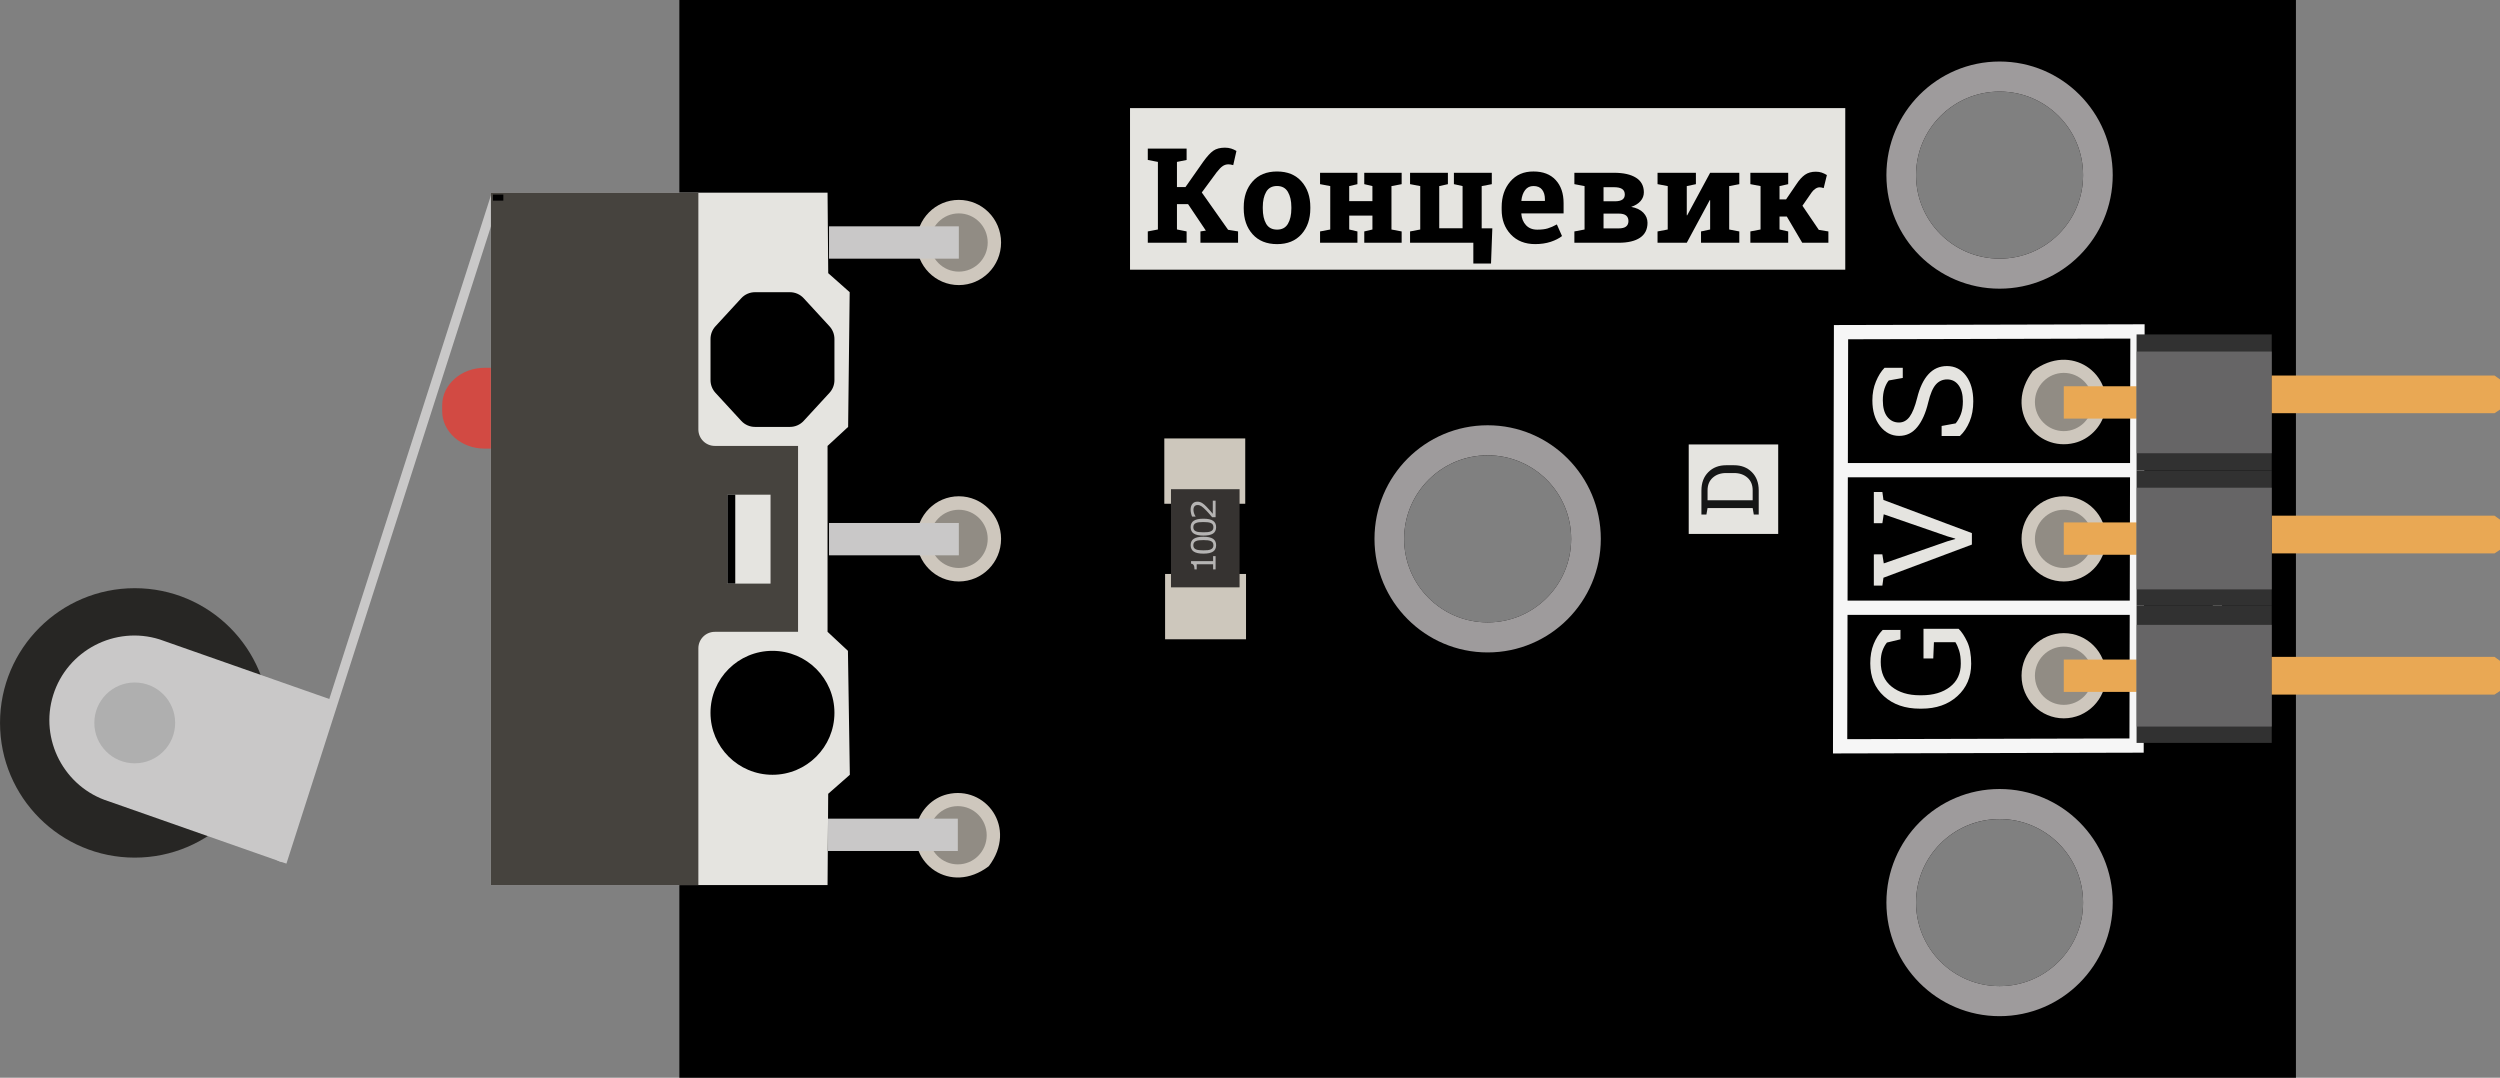 <?xml version="1.0" encoding="utf-8"?>
<!-- Generator: Adobe Illustrator 22.0.1, SVG Export Plug-In . SVG Version: 6.00 Build 0)  -->
<svg version="1.1" id="Слой_13" xmlns="http://www.w3.org/2000/svg" xmlns:xlink="http://www.w3.org/1999/xlink" x="0px"
	 y="0px" viewBox="0 0 131.511 56.693" style="enable-background:new 0 0 131.511 56.693;" xml:space="preserve">
<rect x="0" y="0" width="131.511" height="56.693" fill="#808080" stroke="none"/>
<style type="text/css">
	.st0{fill:#E5E4E0;}
	.st1{fill:#9E9B9C;}
	.st2{fill:#CDC7BC;}
	.st3{fill:#363331;}
	.st4{fill:#B5B4B3;}
	.st5{fill:#272624;}
	.st6{fill:#C9C8C8;}
	.st7{fill:none;stroke:#C9C8C8;stroke-width:0.5;stroke-miterlimit:10;}
	.st8{fill:#D24A43;}
	.st9{fill:#CEC7BD;}
	.st10{fill:#918C84;}
	.st11{fill:#46433E;}
	.st12{fill:#AFAFAF;}
	.st13{fill:#151616;}
	.st14{fill:none;stroke:#F6F6F6;stroke-width:0.75;stroke-miterlimit:10;}
	.st15{fill:#E9A854;}
	.st16{fill:#313131;}
	.st17{fill:#666566;}
</style>
<path d="M35.737,0v56.693h85.039V0H35.737z M78.258,32.741
	c-2.428,0-4.395-1.967-4.395-4.393c0-2.428,1.967-4.395,4.395-4.395
	c2.426,0,4.393,1.967,4.393,4.395C82.651,30.774,80.684,32.741,78.258,32.741z
	 M105.187,51.875c-2.428,0-4.395-1.967-4.395-4.393
	c0-2.428,1.967-4.395,4.395-4.395c2.426,0,4.393,1.967,4.393,4.395
	C109.58,49.908,107.613,51.875,105.187,51.875z M105.187,13.605
	c-2.428,0-4.395-1.967-4.395-4.393c0-2.428,1.967-4.395,4.395-4.395
	c2.426,0,4.393,1.967,4.393,4.395C109.58,11.638,107.613,13.605,105.187,13.605z"/>
<rect x="59.444" y="5.687" class="st0" width="37.625" height="8.5"/>
<path class="st1" d="M105.186,3.236c-3.288,0-5.953,2.675-5.953,5.975
	s2.665,5.975,5.953,5.975c3.288,0,5.953-2.675,5.953-5.975
	S108.474,3.236,105.186,3.236z M105.187,13.605c-2.428,0-4.395-1.967-4.395-4.393
	c0-2.428,1.967-4.395,4.395-4.395c2.426,0,4.393,1.967,4.393,4.395
	C109.58,11.638,107.613,13.605,105.187,13.605z"/>
<path class="st1" d="M78.257,22.371c-3.288,0-5.953,2.675-5.953,5.975
	s2.665,5.975,5.953,5.975c3.288,0,5.953-2.675,5.953-5.975
	S81.545,22.371,78.257,22.371z M78.258,32.74c-2.428,0-4.395-1.967-4.395-4.393
	c0-2.428,1.967-4.395,4.395-4.395c2.426,0,4.393,1.967,4.393,4.395
	C82.651,30.773,80.684,32.74,78.258,32.74z"/>
<path class="st1" d="M105.186,41.505c-3.288,0-5.953,2.675-5.953,5.975
	s2.665,5.975,5.953,5.975c3.288,0,5.953-2.675,5.953-5.975
	S108.474,41.505,105.186,41.505z M105.187,51.874c-2.428,0-4.395-1.967-4.395-4.393
	c0-2.428,1.967-4.395,4.395-4.395c2.426,0,4.393,1.967,4.393,4.395
	C109.58,49.907,107.613,51.874,105.187,51.874z"/>
<g>
	<g id="XMLID_45_">
		<g>
			<rect x="61.289" y="30.193" class="st2" width="4.257" height="3.436"/>
		</g>
		<g>
		</g>
	</g>
	<g id="XMLID_44_">
		<g>
			<rect x="61.248" y="23.064" class="st2" width="4.257" height="3.436"/>
		</g>
		<g>
		</g>
	</g>
	<g id="XMLID_43_">
		<g>
			<rect x="61.599" y="25.734" class="st3" width="3.608" height="5.163"/>
		</g>
		<g>
		</g>
	</g>
	<g>
		<path class="st4" d="M63.946,29.255v0.697h-0.131v-0.268h-0.863v0.268h-0.117
			c0-0.036-0.003-0.075-0.009-0.117s-0.015-0.073-0.026-0.094
			c-0.014-0.026-0.033-0.047-0.055-0.062c-0.022-0.016-0.052-0.024-0.09-0.026
			v-0.134h1.16v-0.263H63.946z"/>
		<path class="st4" d="M63.302,28.235c0.231,0,0.401,0.036,0.509,0.108
			s0.162,0.185,0.162,0.337c0,0.154-0.055,0.267-0.164,0.338
			c-0.11,0.071-0.278,0.106-0.505,0.106c-0.229,0-0.398-0.036-0.507-0.108
			c-0.109-0.072-0.164-0.184-0.164-0.337c0-0.154,0.056-0.267,0.167-0.338
			S63.078,28.235,63.302,28.235z M63.694,28.463
			c-0.047-0.021-0.102-0.034-0.165-0.041c-0.063-0.007-0.139-0.011-0.228-0.011
			c-0.087,0-0.164,0.003-0.228,0.011c-0.064,0.007-0.119,0.021-0.164,0.042
			c-0.044,0.02-0.078,0.047-0.101,0.083c-0.022,0.035-0.034,0.08-0.034,0.134
			c0,0.054,0.011,0.099,0.034,0.134c0.022,0.036,0.057,0.063,0.102,0.084
			c0.042,0.02,0.098,0.033,0.167,0.04c0.068,0.007,0.144,0.011,0.226,0.011
			c0.09,0,0.165-0.003,0.226-0.009s0.115-0.02,0.163-0.041
			c0.045-0.019,0.079-0.046,0.103-0.081c0.024-0.035,0.036-0.081,0.036-0.139
			c0-0.054-0.011-0.099-0.034-0.135S63.74,28.482,63.694,28.463z"/>
		<path class="st4" d="M63.302,27.286c0.231,0,0.401,0.036,0.509,0.108
			s0.162,0.185,0.162,0.337c0,0.154-0.055,0.267-0.164,0.338
			c-0.11,0.071-0.278,0.106-0.505,0.106c-0.229,0-0.398-0.036-0.507-0.108
			c-0.109-0.072-0.164-0.184-0.164-0.337c0-0.154,0.056-0.267,0.167-0.338
			S63.078,27.286,63.302,27.286z M63.694,27.514
			c-0.047-0.021-0.102-0.034-0.165-0.041c-0.063-0.007-0.139-0.011-0.228-0.011
			c-0.087,0-0.164,0.003-0.228,0.011c-0.064,0.007-0.119,0.021-0.164,0.042
			c-0.044,0.02-0.078,0.047-0.101,0.083c-0.022,0.035-0.034,0.08-0.034,0.134
			c0,0.054,0.011,0.099,0.034,0.134c0.022,0.036,0.057,0.063,0.102,0.084
			c0.042,0.02,0.098,0.033,0.167,0.04c0.068,0.007,0.144,0.011,0.226,0.011
			c0.09,0,0.165-0.003,0.226-0.009s0.115-0.02,0.163-0.041
			c0.045-0.019,0.079-0.046,0.103-0.081c0.024-0.035,0.036-0.081,0.036-0.139
			c0-0.054-0.011-0.099-0.034-0.135S63.74,27.533,63.694,27.514z"/>
		<path class="st4" d="M63.946,26.337v0.871h-0.181c-0.052-0.061-0.104-0.121-0.156-0.182
			c-0.052-0.061-0.103-0.117-0.154-0.169c-0.107-0.111-0.192-0.187-0.256-0.228
			c-0.063-0.041-0.131-0.062-0.204-0.062c-0.067,0-0.119,0.022-0.157,0.066
			c-0.038,0.044-0.057,0.105-0.057,0.185c0,0.052,0.009,0.109,0.027,0.17
			s0.047,0.121,0.085,0.179v0.009h-0.182c-0.02-0.041-0.039-0.096-0.055-0.164
			c-0.017-0.068-0.025-0.134-0.025-0.198c0-0.132,0.032-0.235,0.096-0.311
			c0.063-0.075,0.15-0.112,0.259-0.112c0.049,0,0.095,0.006,0.137,0.019
			c0.042,0.013,0.083,0.031,0.121,0.055c0.036,0.022,0.071,0.049,0.105,0.079
			c0.034,0.03,0.073,0.067,0.115,0.11c0.061,0.062,0.119,0.125,0.176,0.191
			c0.057,0.065,0.109,0.127,0.158,0.184v-0.692H63.946z"/>
	</g>
</g>
<g>
	<path d="M60.379,12.174l0.532-0.102V8.517L60.379,8.415V7.816h2.042v0.599
		l-0.508,0.102v1.323h0.449l0.937-1.337c0.199-0.277,0.375-0.468,0.528-0.575
		c0.153-0.106,0.357-0.16,0.611-0.16c0.117,0,0.225,0.016,0.326,0.047
		c0.101,0.032,0.193,0.074,0.278,0.126l-0.168,0.745
		c-0.073-0.016-0.123-0.027-0.149-0.032c-0.026-0.006-0.062-0.009-0.108-0.009
		c-0.105,0-0.202,0.03-0.292,0.088c-0.089,0.059-0.197,0.169-0.323,0.33
		l-0.782,1.062l1.383,1.963l0.525,0.085v0.595H63.148v-0.595l0.285-0.041
		l-0.934-1.392h-0.586v1.331l0.508,0.102v0.595H60.379V12.174z"/>
	<path d="M65.426,10.895c0-0.549,0.155-0.999,0.465-1.349
		c0.31-0.35,0.738-0.525,1.285-0.525c0.549,0,0.979,0.174,1.288,0.524
		c0.31,0.349,0.465,0.799,0.465,1.351v0.071c0,0.554-0.155,1.004-0.465,1.353
		c-0.31,0.348-0.737,0.522-1.281,0.522c-0.551,0-0.982-0.174-1.292-0.522
		s-0.465-0.799-0.465-1.353V10.895z M66.428,10.966
		c0,0.336,0.059,0.605,0.178,0.808s0.311,0.305,0.577,0.305
		c0.258,0,0.448-0.102,0.568-0.306c0.12-0.205,0.18-0.473,0.18-0.807v-0.071
		c0-0.327-0.061-0.593-0.182-0.8c-0.121-0.206-0.312-0.31-0.573-0.31
		s-0.451,0.104-0.57,0.31c-0.119,0.207-0.178,0.473-0.178,0.8V10.966z"/>
	<path d="M69.44,9.687V9.089h1.966v0.599l-0.432,0.102v0.79h1.221V9.789
		l-0.429-0.102V9.089h0.429h1.002h0.536v0.599l-0.536,0.102v2.283l0.536,0.102
		v0.595h-1.966v-0.595l0.429-0.102v-0.731h-1.221v0.731l0.432,0.102v0.595h-1.966
		v-0.595l0.536-0.102V9.789L69.44,9.687z"/>
	<path d="M77.943,9.089v2.922h0.56l-0.069,1.851h-0.93v-1.092H74.175v-0.595
		l0.536-0.102V9.789L74.175,9.687V9.089h0.536h0.999h0.456v0.599l-0.456,0.102
		v2.218h1.228V9.789l-0.456-0.102V9.089h0.456H77.943z M78.475,9.089v0.599
		l-0.532,0.102V9.089H78.475z"/>
	<path d="M80.757,12.841c-0.535,0-0.963-0.17-1.283-0.51s-0.48-0.772-0.48-1.296
		v-0.136c0-0.547,0.151-0.997,0.455-1.351c0.303-0.354,0.709-0.53,1.22-0.527
		c0.501,0,0.89,0.149,1.167,0.449c0.277,0.3,0.416,0.705,0.416,1.215v0.541
		h-2.217l-0.007,0.021c0.019,0.243,0.1,0.442,0.246,0.599
		c0.145,0.156,0.342,0.235,0.592,0.235c0.222,0,0.406-0.022,0.552-0.066
		c0.146-0.044,0.307-0.114,0.48-0.209l0.271,0.612
		c-0.153,0.121-0.352,0.221-0.595,0.303C81.328,12.8,81.057,12.841,80.757,12.841
		z M80.668,9.786c-0.185,0-0.332,0.07-0.439,0.211
		c-0.108,0.141-0.174,0.326-0.199,0.555l0.01,0.017h1.229v-0.088
		c0-0.211-0.05-0.379-0.149-0.505S80.869,9.786,80.668,9.786z"/>
	<path d="M84.905,9.089c0.494,0,0.879,0.086,1.155,0.259
		c0.275,0.172,0.414,0.429,0.414,0.769c0,0.172-0.058,0.326-0.173,0.459
		c-0.116,0.134-0.28,0.236-0.493,0.306c0.282,0.054,0.495,0.157,0.64,0.308
		c0.145,0.151,0.218,0.327,0.218,0.529c0,0.347-0.131,0.609-0.393,0.786
		c-0.262,0.177-0.638,0.265-1.127,0.265h-2.327v-0.595l0.536-0.102V9.789
		l-0.536-0.102V9.089h0.536H84.905z M84.353,10.589h0.607
		c0.176-0.002,0.305-0.033,0.388-0.092c0.082-0.059,0.124-0.146,0.124-0.262
		c0-0.134-0.047-0.232-0.141-0.294c-0.094-0.062-0.236-0.093-0.426-0.093h-0.552
		V10.589z M84.353,11.236v0.779h0.792c0.176,0,0.307-0.032,0.391-0.097
		c0.084-0.065,0.127-0.161,0.127-0.288s-0.041-0.225-0.122-0.292
		c-0.082-0.068-0.213-0.102-0.396-0.102H84.353z"/>
	<path d="M89.212,9.089v0.599l-0.48,0.102v1.535l0.021,0.003l1.208-2.239h1.002
		h0.532v0.599l-0.532,0.102v2.283l0.532,0.102v0.595h-2.014v-0.595l0.48-0.102
		v-1.542l-0.021-0.003l-1.208,2.242h-1.538v-0.595l0.536-0.102V9.789l-0.536-0.102
		V9.089h1.538H89.212z"/>
	<path d="M92.077,9.687V9.089h1.99v0.599l-0.456,0.102v0.701h0.343l0.556-0.816
		c0.14-0.213,0.286-0.374,0.439-0.481c0.153-0.108,0.344-0.162,0.573-0.162
		c0.114,0,0.217,0.016,0.309,0.047c0.092,0.032,0.182,0.075,0.271,0.129
		l-0.168,0.687c-0.068-0.018-0.111-0.029-0.128-0.034
		C95.788,9.856,95.756,9.854,95.711,9.854c-0.068,0-0.141,0.026-0.218,0.078
		s-0.142,0.118-0.197,0.197l-0.48,0.694l0.861,1.269l0.504,0.082v0.595h-1.376
		l-0.81-1.378h-0.384v0.681l0.456,0.102v0.595h-1.99v-0.595l0.536-0.102V9.789
		L92.077,9.687z"/>
</g>
<g>
	<circle class="st5" cx="7.088" cy="38.028" r="7.087"/>
	<path class="st6" d="M14.83,45.353l-9.109-3.199c-2.343-0.736-3.657-3.255-2.92-5.598
		l0-0c0.736-2.343,3.255-3.657,5.598-2.92l9.109,3.199"/>
	<line class="st7" x1="26.078" y1="10.307" x2="14.83" y2="45.353"/>
	<path class="st8" d="M28.386,23.599h-2.901c-1.223,0-2.224-0.885-2.224-1.967v-0.317
		c0-1.082,1.001-1.967,2.224-1.967h2.901"/>
	<path class="st0" d="M25.824,10.135v36.425h17.709l0.034-4.803l1.138-1l-0.1-6.52
		l-1.072-1V23.457l1.082-1l0.082-7.087l-1.129-1l-0.035-4.236H25.824z
		 M40.635,40.757c-1.8,0-3.26-1.459-3.26-3.26s1.459-3.26,3.26-3.26
		s3.26,1.459,3.26,3.26S42.435,40.757,40.635,40.757z M43.895,19.998
		c0,0.247-0.093,0.485-0.26,0.666l-1.357,1.475
		c-0.186,0.203-0.449,0.318-0.724,0.318h-1.837c-0.275,0-0.538-0.115-0.724-0.318
		l-1.357-1.475c-0.167-0.182-0.26-0.42-0.26-0.666v-2.168
		c0-0.247,0.093-0.485,0.26-0.666l1.357-1.475
		c0.186-0.203,0.449-0.318,0.724-0.318h1.837c0.275,0,0.538,0.115,0.724,0.318
		l1.357,1.475c0.167,0.182,0.26,0.42,0.26,0.666V19.998z"/>
	<path class="st9" d="M50.439,14.997c-1.227,0-2.222-1.002-2.222-2.24
		s0.995-2.242,2.222-2.242c1.227,0,2.222,1.004,2.222,2.242
		S51.667,14.997,50.439,14.997z"/>
	<ellipse class="st10" cx="50.439" cy="12.757" rx="1.519" ry="1.532"/>
	<path class="st9" d="M50.439,30.588c-1.227,0-2.222-1.002-2.222-2.24
		s0.995-2.242,2.222-2.242c1.227,0,2.222,1.004,2.222,2.242
		S51.667,30.588,50.439,30.588z"/>
	<ellipse class="st10" cx="50.439" cy="28.347" rx="1.519" ry="1.532"/>
	<path class="st9" d="M52.015,45.566c-2.023,1.54-4.271-0.171-3.784-2.183
		c0.188-0.774,0.821-1.41,1.595-1.599C51.837,41.292,53.555,43.541,52.015,45.566z
		"/>
	<ellipse class="st10" cx="50.386" cy="43.938" rx="1.519" ry="1.532"/>
	<rect x="43.61" y="11.906" class="st6" width="6.829" height="1.701"/>
	<rect x="43.557" y="43.065" class="st6" width="6.829" height="1.701"/>
	<rect x="43.61" y="27.511" class="st6" width="6.829" height="1.701"/>
	<path class="st11" d="M37.604,33.237h4.377v-9.78L37.604,23.457
		c-0.479,0-0.867-0.388-0.867-0.867V10.135H25.824v36.425h10.913V34.104
		C36.737,33.625,37.125,33.237,37.604,33.237z"/>
	<rect x="38.266" y="26.023" class="st0" width="2.268" height="4.677"/>
	<rect x="38.266" y="26.023" width="0.412" height="4.677"/>
	<rect x="25.931" y="10.236" width="0.547" height="0.318"/>
	<circle class="st12" cx="7.088" cy="38.028" r="2.126"/>
</g>
<g>
	<g>
		<path class="st0" d="M113.707,35.084c0-0.359,0.081-0.641,0.244-0.845
			c0.163-0.205,0.388-0.307,0.675-0.307c0.158,0,0.296,0.043,0.412,0.128
			s0.21,0.21,0.282,0.375c0.055-0.187,0.146-0.321,0.272-0.403
			c0.127-0.082,0.284-0.123,0.473-0.123h0.159c0.069,0,0.122-0.014,0.16-0.042
			c0.038-0.027,0.061-0.073,0.068-0.137l0.011-0.078h0.379v0.328
			c0,0.207-0.056,0.353-0.166,0.437s-0.253,0.126-0.429,0.126h-0.179
			c-0.152,0-0.271,0.041-0.358,0.123c-0.087,0.082-0.133,0.197-0.137,0.347v0.519
			h0.827l0.064-0.339h0.377v1.31h-0.377l-0.064-0.337h-2.251l-0.064,0.337h-0.379
			v-0.337V35.084z M115.09,35.534v-0.439c0-0.176-0.038-0.309-0.112-0.397
			s-0.183-0.132-0.323-0.132s-0.253,0.044-0.337,0.131
			c-0.084,0.088-0.126,0.217-0.126,0.388v0.45H115.09z"/>
		<path class="st0" d="M113.707,32.174h0.379l0.064,0.339h1.637
			c0.207,0,0.361-0.056,0.465-0.168c0.103-0.112,0.153-0.266,0.153-0.461
			c0-0.199-0.051-0.354-0.152-0.467c-0.103-0.113-0.258-0.169-0.466-0.169h-1.637
			l-0.064,0.337h-0.379V30.273h0.379l0.064,0.339h1.637
			c0.353,0,0.623,0.117,0.814,0.351s0.286,0.541,0.286,0.92
			c0,0.378-0.095,0.683-0.286,0.916s-0.462,0.349-0.814,0.349h-1.637l-0.064,0.336
			h-0.379v-0.336v-0.634V32.174z"/>
		<path class="st0" d="M114.708,27.683v0.476l-0.431,0.083
			c-0.034,0.055-0.064,0.135-0.09,0.241c-0.026,0.106-0.039,0.218-0.039,0.337
			c0,0.174,0.036,0.308,0.108,0.403c0.072,0.095,0.166,0.143,0.281,0.143
			c0.106,0,0.193-0.05,0.262-0.149s0.141-0.271,0.217-0.514
			c0.096-0.349,0.223-0.614,0.381-0.794c0.158-0.181,0.365-0.271,0.622-0.271
			c0.269,0,0.48,0.107,0.636,0.321s0.232,0.497,0.232,0.847
			c0,0.251-0.039,0.477-0.118,0.679c-0.079,0.202-0.188,0.37-0.327,0.505h-0.655
			v-0.491l0.446-0.067c0.052-0.064,0.095-0.15,0.128-0.26
			c0.034-0.109,0.051-0.231,0.051-0.366c0-0.174-0.035-0.306-0.105-0.396
			c-0.07-0.09-0.165-0.136-0.282-0.136c-0.121,0-0.218,0.043-0.291,0.129
			c-0.073,0.086-0.142,0.237-0.207,0.453c-0.107,0.375-0.235,0.659-0.383,0.852
			c-0.148,0.192-0.351,0.289-0.607,0.289c-0.254,0-0.462-0.108-0.624-0.326
			c-0.161-0.217-0.244-0.49-0.248-0.819c0-0.243,0.036-0.465,0.109-0.665
			c0.073-0.2,0.171-0.368,0.293-0.504H114.708z"/>
		<path class="st0" d="M114.708,24.985v0.475l-0.431,0.084
			c-0.034,0.055-0.064,0.135-0.09,0.24c-0.026,0.105-0.039,0.219-0.039,0.338
			c0,0.174,0.036,0.307,0.108,0.402c0.072,0.095,0.166,0.142,0.281,0.142
			c0.106,0,0.193-0.05,0.262-0.149s0.141-0.271,0.217-0.515
			c0.096-0.348,0.223-0.613,0.381-0.793s0.365-0.271,0.622-0.271
			c0.269,0,0.48,0.107,0.636,0.322s0.232,0.496,0.232,0.848
			c0,0.25-0.039,0.477-0.118,0.679c-0.079,0.202-0.188,0.37-0.327,0.505h-0.655
			v-0.491l0.446-0.067c0.052-0.064,0.095-0.151,0.128-0.26
			c0.034-0.109,0.051-0.23,0.051-0.365c0-0.174-0.035-0.307-0.105-0.396
			s-0.165-0.137-0.282-0.137c-0.121,0-0.218,0.043-0.291,0.131
			c-0.073,0.086-0.142,0.236-0.207,0.451c-0.107,0.376-0.235,0.66-0.383,0.853
			c-0.148,0.192-0.351,0.289-0.607,0.289c-0.254,0-0.462-0.108-0.624-0.326
			c-0.161-0.217-0.244-0.489-0.248-0.819c0-0.242,0.036-0.465,0.109-0.664
			s0.171-0.367,0.293-0.504H114.708z"/>
		<path class="st0" d="M114.086,24.692h-0.379v-1.311h0.379l0.064,0.339h2.251l0.064-0.339
			h0.377v1.311h-0.377l-0.064-0.339h-2.251L114.086,24.692z"/>
		<path class="st0" d="M116.466,23.174l-0.032-0.227l-2.727-0.962v-0.649l2.727-0.956
			l0.032-0.226h0.377v1.077h-0.377l-0.039-0.22l-0.431,0.14v1.025l0.431,0.139
			l0.039-0.22h0.377v1.078H116.466z M115.533,22.026v-0.726l-1.104,0.356v0.013
			L115.533,22.026z"/>
	</g>
	
		<rect x="88.833" y="23.38" transform="matrix(6.123234e-17 -1 1 6.123234e-17 65.454 116.92)" class="st0" width="4.707" height="4.707"/>
	<g>
		<path class="st13" d="M89.503,25.793c0-0.397,0.121-0.716,0.363-0.958
			c0.242-0.242,0.556-0.362,0.939-0.362h0.412c0.385,0,0.697,0.121,0.938,0.362
			c0.241,0.241,0.361,0.561,0.361,0.958v1.273H92.257l-0.059-0.34h-2.374
			l-0.059,0.34h-0.263v-0.34V25.793z M89.824,26.315h2.374v-0.522
			c0-0.281-0.091-0.503-0.274-0.666c-0.184-0.162-0.419-0.243-0.706-0.243h-0.417
			c-0.284,0-0.518,0.081-0.701,0.243c-0.184,0.163-0.275,0.384-0.275,0.666V26.315
			z"/>
	</g>
	<path class="st14" d="M112.393,39.08c-0,0.092-0,0.14-0,0.14l-15.542,0.039
		c0,0-0.026,0-0.053,0c0-0.028,0-0.057,0-0.057l0.048-21.695
		c0,0,0-0.012,0-0.034c2.106-0.005,15.259-0.038,15.259-0.038
		s0.168-0,0.336-0.001c-0,0.046-0,0.091-0,0.091
		S112.397,37.225,112.393,39.08z"/>
	<line class="st14" x1="96.83" y1="24.733" x2="112.424" y2="24.733"/>
	<line class="st14" x1="96.814" y1="31.97" x2="112.407" y2="31.97"/>
	<path class="st14" d="M100.524,25.277"/>
	<path class="st9" d="M108.564,33.306c1.227,0,2.222,1.002,2.222,2.24
		s-0.995,2.242-2.222,2.242s-2.222-1.004-2.222-2.242
		S107.337,33.306,108.564,33.306z"/>
	<ellipse class="st10" cx="108.564" cy="35.547" rx="1.519" ry="1.532"/>
	<path class="st9" d="M108.564,26.106c1.227,0,2.222,1.002,2.222,2.24
		s-0.995,2.242-2.222,2.242s-2.222-1.004-2.222-2.242S107.337,26.106,108.564,26.106
		z"/>
	<ellipse class="st10" cx="108.564" cy="28.347" rx="1.519" ry="1.532"/>
	<path class="st9" d="M106.935,19.519c2.023-1.54,4.271,0.171,3.784,2.183
		c-0.188,0.774-0.821,1.41-1.595,1.599
		C107.112,23.793,105.395,21.544,106.935,19.519z"/>
	<ellipse class="st10" cx="108.564" cy="21.147" rx="1.519" ry="1.532"/>
	<g>
		<path class="st0" d="M103.034,33.08c0.158,0.153,0.308,0.378,0.448,0.676
			s0.211,0.685,0.211,1.161c0,0.696-0.242,1.263-0.727,1.703
			c-0.483,0.439-1.112,0.659-1.885,0.659h-0.085c-0.776,0-1.406-0.217-1.888-0.652
			c-0.482-0.435-0.724-1.013-0.724-1.735c0-0.386,0.061-0.725,0.18-1.017
			s0.276-0.538,0.473-0.738h0.936v0.493l-0.712,0.171
			c-0.095,0.117-0.173,0.258-0.234,0.423s-0.092,0.364-0.092,0.595
			c0,0.562,0.19,0.995,0.572,1.299c0.381,0.304,0.875,0.456,1.482,0.456h0.092
			c0.617,0,1.115-0.147,1.495-0.441c0.381-0.294,0.57-0.7,0.57-1.217
			c0-0.283-0.029-0.516-0.088-0.697c-0.06-0.181-0.124-0.326-0.195-0.436h-1.13
			l-0.035,0.854h-0.514v-1.558H103.034z"/>
	</g>
	<g>
		<path class="st0" d="M99.02,29.162l0.075,0.475l3.352-1.165l0.407-0.118v-0.021
			l-0.407-0.118l-3.355-1.161l-0.071,0.468h-0.449v-1.641h0.449l0.057,0.418
			l4.652,1.744v0.604l-4.652,1.744l-0.057,0.415h-0.449v-1.644H99.02z"/>
	</g>
	<g>
		<path class="st0" d="M100.094,19.35v0.532l-0.737,0.132
			c-0.09,0.107-0.164,0.25-0.224,0.429c-0.059,0.179-0.088,0.386-0.088,0.622
			c0,0.374,0.078,0.661,0.235,0.861c0.157,0.2,0.362,0.3,0.614,0.3
			c0.225,0,0.412-0.102,0.562-0.306c0.149-0.204,0.281-0.533,0.395-0.988
			c0.135-0.548,0.333-0.964,0.596-1.249c0.262-0.285,0.587-0.427,0.974-0.427
			c0.416,0,0.75,0.171,1.003,0.513s0.379,0.789,0.379,1.342
			c0,0.4-0.064,0.756-0.194,1.066c-0.13,0.311-0.3,0.564-0.511,0.759h-0.96
			v-0.529l0.74-0.136c0.111-0.136,0.202-0.298,0.273-0.486
			c0.07-0.188,0.105-0.413,0.105-0.675c0-0.355-0.074-0.636-0.223-0.842
			s-0.351-0.309-0.605-0.309c-0.236,0-0.435,0.089-0.594,0.268
			s-0.294,0.495-0.402,0.947c-0.13,0.55-0.321,0.98-0.574,1.29
			c-0.252,0.31-0.57,0.465-0.953,0.465c-0.403,0-0.739-0.173-1.008-0.518
			c-0.268-0.346-0.402-0.794-0.402-1.347c0-0.365,0.062-0.696,0.187-0.995
			c0.124-0.299,0.274-0.539,0.451-0.72H100.094z"/>
	</g>
	
		<rect x="108.564" y="34.697" transform="matrix(-1 -1.224647e-16 1.224647e-16 -1 220.957 71.094)" class="st15" width="3.829" height="1.701"/>
	
		<rect x="112.393" y="31.866" transform="matrix(-1 -1.224647e-16 1.224647e-16 -1 231.896 70.946)" class="st16" width="7.11" height="7.214"/>
	
		<rect x="112.407" y="32.871" transform="matrix(-1 -1.224647e-16 1.224647e-16 -1 231.91 71.091)" class="st17" width="7.097" height="5.349"/>
	
		<rect x="108.564" y="20.319" transform="matrix(-1 -1.224647e-16 1.224647e-16 -1 220.957 42.339)" class="st15" width="3.829" height="1.701"/>
	
		<rect x="112.393" y="17.592" transform="matrix(-1 -1.224647e-16 1.224647e-16 -1 231.896 42.347)" class="st16" width="7.11" height="7.163"/>
	
		<rect x="112.407" y="18.493" transform="matrix(-1 -1.224647e-16 1.224647e-16 -1 231.91 42.335)" class="st17" width="7.097" height="5.349"/>
	
		<rect x="108.564" y="27.483" transform="matrix(-1 -1.224647e-16 1.224647e-16 -1 220.957 56.666)" class="st15" width="3.829" height="1.701"/>
	
		<rect x="112.393" y="24.755" transform="matrix(-1 -1.224647e-16 1.224647e-16 -1 231.896 56.621)" class="st16" width="7.11" height="7.11"/>
	<polygon class="st15" points="131.221,27.128 119.503,27.128 119.503,29.112 131.221,29.112 
		131.511,28.92 131.511,27.335 	"/>
	<polygon class="st15" points="131.221,19.753 119.503,19.753 119.503,21.737 131.221,21.737 
		131.511,21.545 131.511,19.96 	"/>
	<polygon class="st15" points="131.221,34.555 119.503,34.555 119.503,36.539 131.221,36.539 
		131.511,36.347 131.511,34.762 	"/>
	
		<rect x="112.407" y="25.657" transform="matrix(-1 -1.224647e-16 1.224647e-16 -1 231.91 56.662)" class="st17" width="7.097" height="5.349"/>
</g>
<g>
</g>
<g>
</g>
<g>
</g>
<g>
</g>
<g>
</g>
<g>
</g>
</svg>
